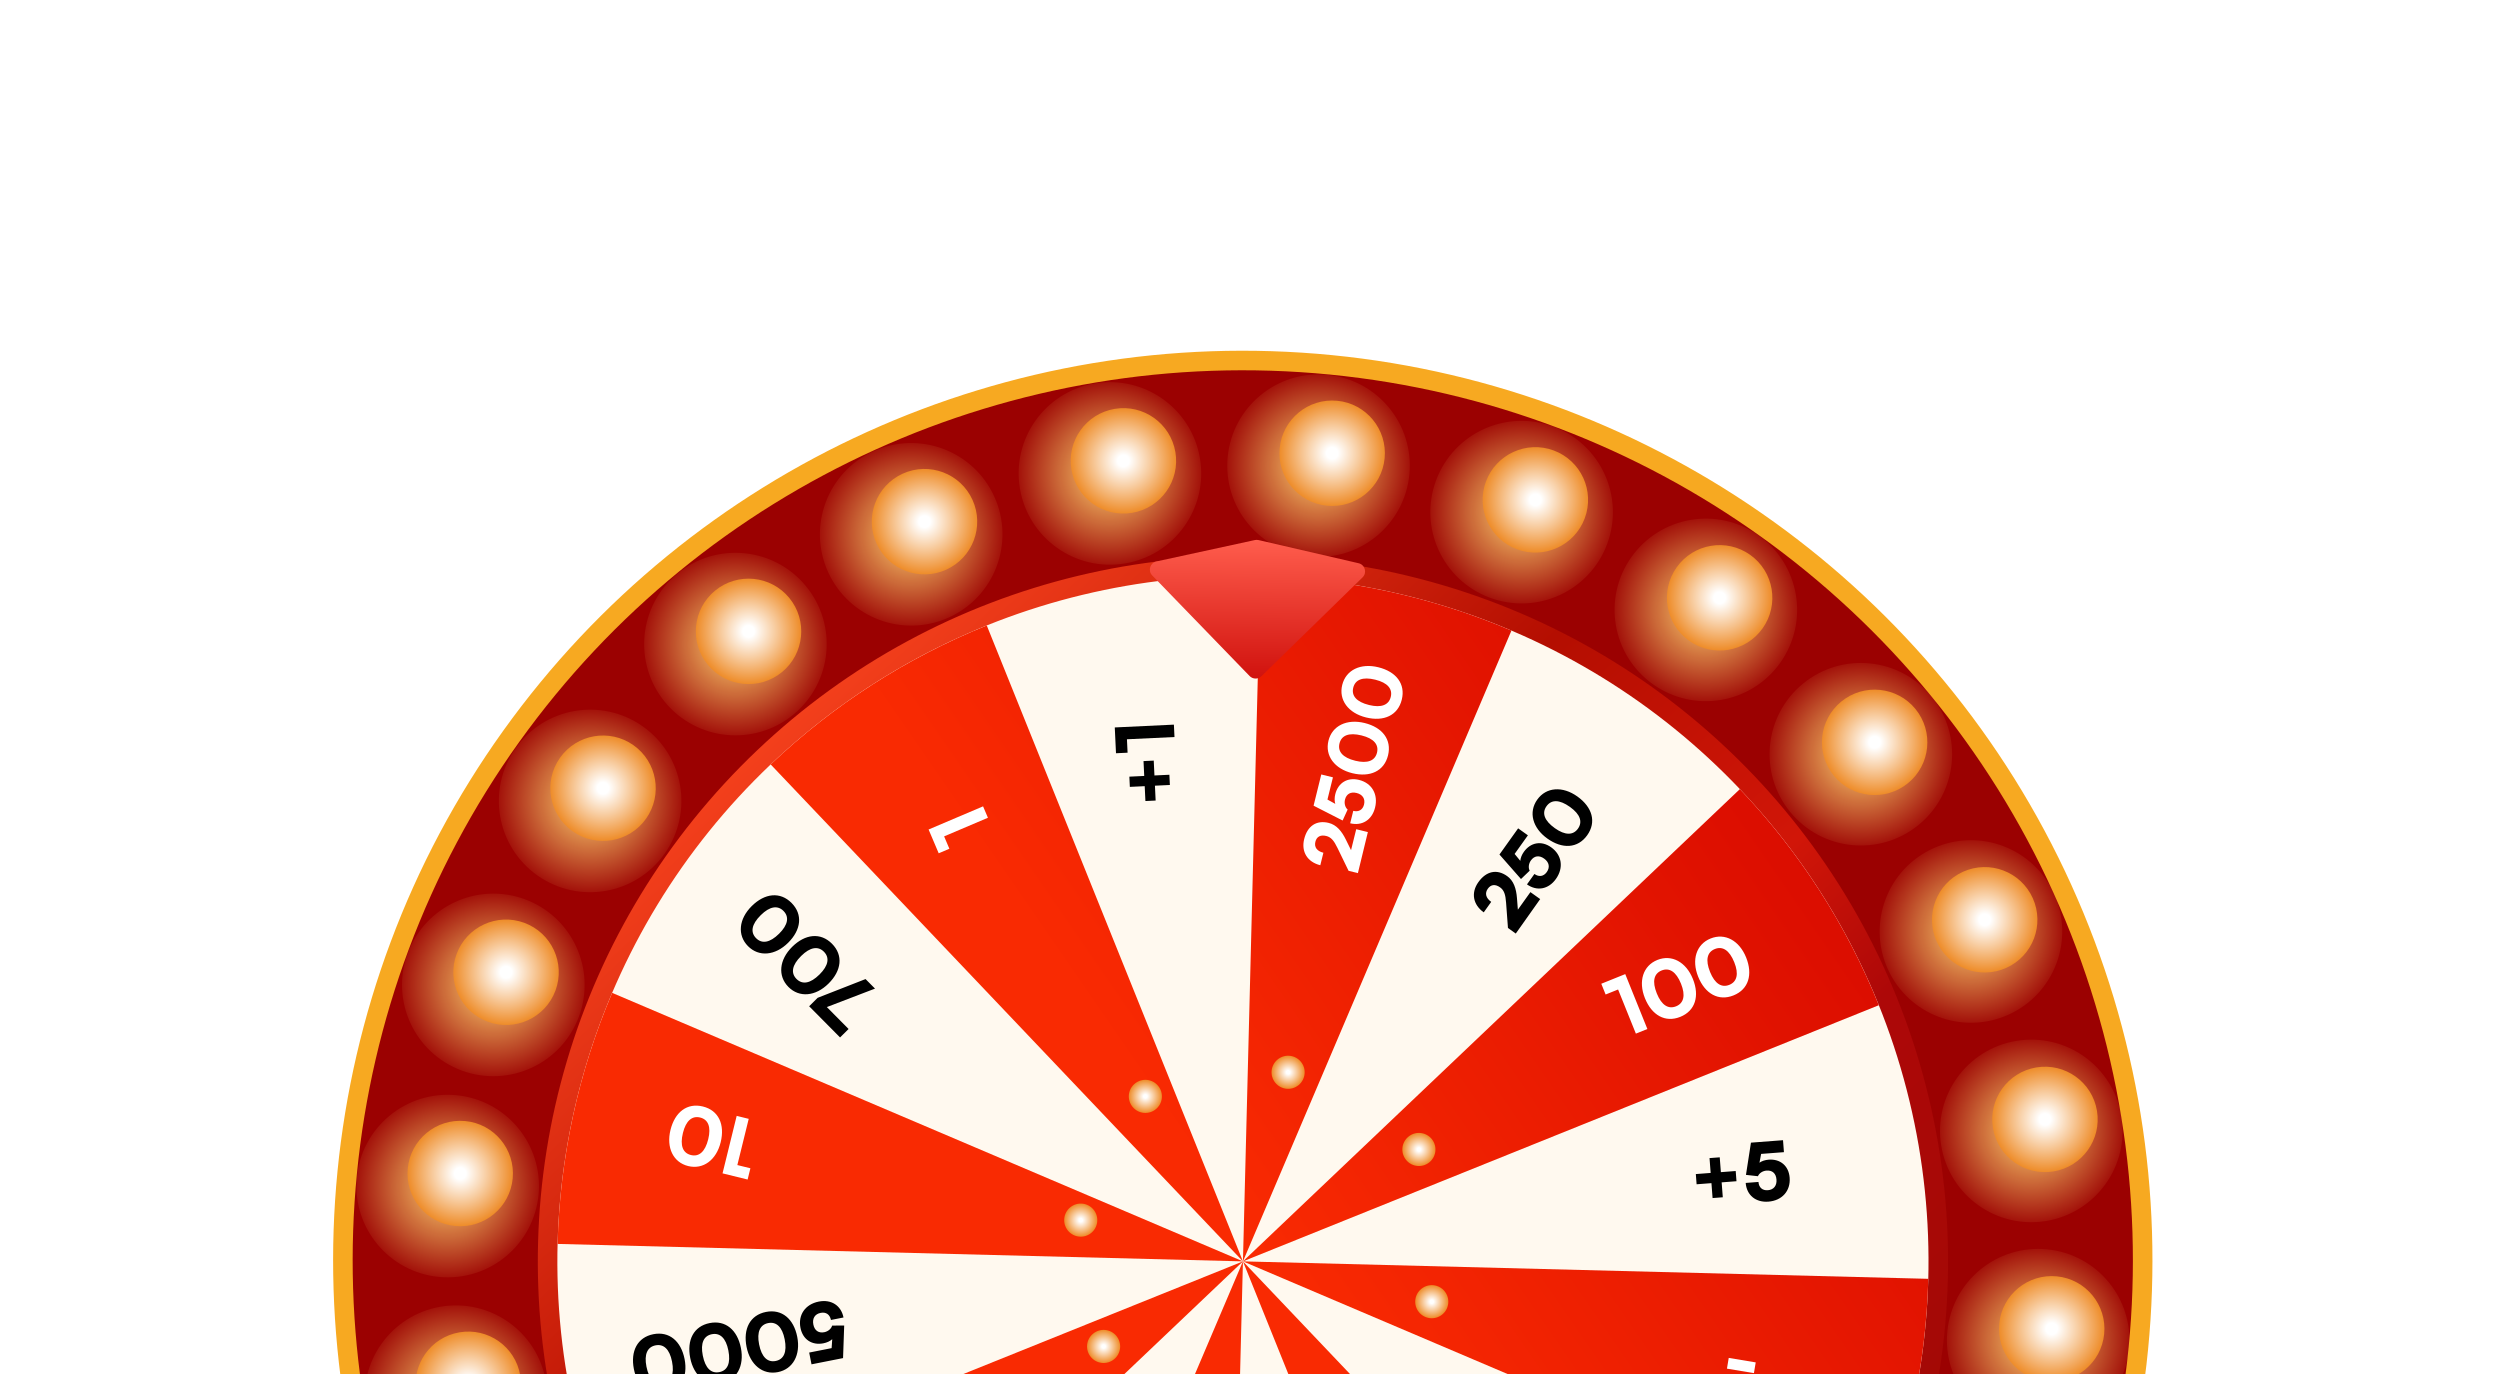<svg width="1166" height="641" viewBox="0 0 1166 641" fill="none" xmlns="http://www.w3.org/2000/svg">
<circle cx="579.634" cy="587.85" r="419.708" transform="rotate(35.623 579.634 587.85)" fill="#9B0101" stroke="#F7A921" stroke-width="9.117"/>
<circle cx="579.708" cy="588.305" r="324.305" transform="rotate(46.458 579.708 588.305)" fill="#FFF9EF" stroke="url(#paint0_linear_126_9017)" stroke-width="9.117"/>
<path d="M359.439 356.531C388.651 328.769 422.849 306.779 460.229 291.72L579.708 588.305L359.439 356.531Z" fill="url(#paint1_linear_126_9017)"/>
<path d="M260.065 580.17C261.091 539.883 269.723 500.152 285.507 463.072L579.708 588.305L260.065 580.17Z" fill="url(#paint2_linear_126_9017)"/>
<path d="M347.934 808.574C320.171 779.362 298.182 745.165 283.123 707.784L579.708 588.305L347.934 808.574Z" fill="url(#paint3_linear_126_9017)"/>
<path d="M571.572 907.948C531.285 906.923 491.555 898.291 454.475 882.507L579.708 588.305L571.572 907.948Z" fill="url(#paint4_linear_126_9017)"/>
<path d="M799.977 820.08C770.765 847.842 736.568 869.832 699.187 884.89L579.708 588.305L799.977 820.08Z" fill="url(#paint5_linear_126_9017)"/>
<path d="M899.351 596.441C898.326 636.728 889.694 676.458 873.91 713.538L579.708 588.305L899.351 596.441Z" fill="url(#paint6_linear_126_9017)"/>
<path d="M811.483 368.036C839.245 397.249 861.234 431.446 876.293 468.827L579.708 588.305L811.483 368.036Z" fill="url(#paint7_linear_126_9017)"/>
<path d="M587.844 268.662C628.131 269.688 667.861 278.32 704.941 294.104L579.708 588.305L587.844 268.662Z" fill="url(#paint8_linear_126_9017)"/>
<circle cx="950.613" cy="625.056" r="42.572" transform="rotate(-84.317 950.613 625.056)" fill="url(#paint9_radial_126_9017)"/>
<g filter="url(#filter0_i_126_9017)">
<circle cx="950.84" cy="625.332" r="24.58" transform="rotate(-84.317 950.84 625.332)" fill="url(#paint10_radial_126_9017)"/>
</g>
<circle cx="947.402" cy="527.464" r="42.572" transform="rotate(-99.377 947.402 527.464)" fill="url(#paint11_radial_126_9017)"/>
<g filter="url(#filter1_i_126_9017)">
<circle cx="947.694" cy="527.673" r="24.58" transform="rotate(-99.377 947.694 527.673)" fill="url(#paint12_radial_126_9017)"/>
</g>
<circle cx="919.251" cy="434.436" r="42.572" transform="rotate(-114.227 919.251 434.436)" fill="url(#paint13_radial_126_9017)"/>
<g filter="url(#filter2_i_126_9017)">
<circle cx="919.586" cy="434.563" r="24.58" transform="rotate(-114.227 919.586 434.563)" fill="url(#paint14_radial_126_9017)"/>
</g>
<circle cx="867.898" cy="351.772" r="42.572" transform="rotate(-129.215 867.898 351.772)" fill="url(#paint15_radial_126_9017)"/>
<g filter="url(#filter3_i_126_9017)">
<circle cx="868.255" cy="351.808" r="24.58" transform="rotate(-129.215 868.255 351.808)" fill="url(#paint16_radial_126_9017)"/>
</g>
<g filter="url(#filter4_i_126_9017)">
<circle cx="659.866" cy="537.865" r="7.722" transform="rotate(-129.215 659.866 537.865)" fill="url(#paint17_radial_126_9017)"/>
</g>
<g filter="url(#filter5_i_126_9017)">
<circle cx="665.866" cy="608.865" r="7.722" transform="rotate(-129.215 665.866 608.865)" fill="url(#paint18_radial_126_9017)"/>
</g>
<g filter="url(#filter6_i_126_9017)">
<circle cx="512.809" cy="629.733" r="7.722" transform="rotate(-129.215 512.809 629.733)" fill="url(#paint19_radial_126_9017)"/>
</g>
<g filter="url(#filter7_i_126_9017)">
<circle cx="502.148" cy="570.821" r="7.722" transform="rotate(-129.215 502.148 570.821)" fill="url(#paint20_radial_126_9017)"/>
</g>
<g filter="url(#filter8_i_126_9017)">
<circle cx="532.287" cy="513.105" r="7.722" transform="rotate(-129.215 532.287 513.105)" fill="url(#paint21_radial_126_9017)"/>
</g>
<g filter="url(#filter9_i_126_9017)">
<circle cx="598.867" cy="501.865" r="7.722" transform="rotate(-129.215 598.867 501.865)" fill="url(#paint22_radial_126_9017)"/>
</g>
<circle cx="795.609" cy="284.456" r="42.572" transform="rotate(-144.599 795.609 284.456)" fill="url(#paint23_radial_126_9017)"/>
<g filter="url(#filter10_i_126_9017)">
<circle cx="795.962" cy="284.396" r="24.58" transform="rotate(-144.599 795.962 284.396)" fill="url(#paint24_radial_126_9017)"/>
</g>
<circle cx="709.685" cy="238.864" r="42.572" transform="rotate(-159.54 709.685 238.864)" fill="url(#paint25_radial_126_9017)"/>
<g filter="url(#filter11_i_126_9017)">
<circle cx="710.012" cy="238.714" r="24.58" transform="rotate(-159.54 710.012 238.714)" fill="url(#paint26_radial_126_9017)"/>
</g>
<circle cx="614.964" cy="217.191" r="42.572" transform="rotate(-174.528 614.964 217.191)" fill="url(#paint27_radial_126_9017)"/>
<g filter="url(#filter12_i_126_9017)">
<circle cx="615.24" cy="216.963" r="24.58" transform="rotate(-174.528 615.24 216.963)" fill="url(#paint28_radial_126_9017)"/>
</g>
<circle cx="517.671" cy="220.805" r="42.572" transform="rotate(170.414 517.671 220.805)" fill="url(#paint29_radial_126_9017)"/>
<g filter="url(#filter13_i_126_9017)">
<circle cx="517.879" cy="220.513" r="24.58" transform="rotate(170.414 517.879 220.513)" fill="url(#paint30_radial_126_9017)"/>
</g>
<circle cx="424.981" cy="249.209" r="42.572" transform="rotate(155.562 424.981 249.209)" fill="url(#paint31_radial_126_9017)"/>
<g filter="url(#filter14_i_126_9017)">
<circle cx="425.106" cy="248.873" r="24.58" transform="rotate(155.562 425.106 248.873)" fill="url(#paint32_radial_126_9017)"/>
</g>
<circle cx="343.003" cy="300.398" r="42.572" transform="rotate(140.568 343.003 300.398)" fill="url(#paint33_radial_126_9017)"/>
<g filter="url(#filter15_i_126_9017)">
<circle cx="343.038" cy="300.041" r="24.58" transform="rotate(140.568 343.038 300.041)" fill="url(#paint34_radial_126_9017)"/>
</g>
<circle cx="275.235" cy="373.557" r="42.572" transform="rotate(125.18 275.235 373.557)" fill="url(#paint35_radial_126_9017)"/>
<g filter="url(#filter16_i_126_9017)">
<circle cx="275.175" cy="373.204" r="24.58" transform="rotate(125.18 275.175 373.204)" fill="url(#paint36_radial_126_9017)"/>
</g>
<circle cx="230.09" cy="459.364" r="42.572" transform="rotate(110.243 230.09 459.364)" fill="url(#paint37_radial_126_9017)"/>
<g filter="url(#filter17_i_126_9017)">
<circle cx="229.939" cy="459.039" r="24.58" transform="rotate(110.243 229.939 459.039)" fill="url(#paint38_radial_126_9017)"/>
</g>
<circle cx="208.8" cy="553.181" r="42.572" transform="rotate(95.261 208.8 553.181)" fill="url(#paint39_radial_126_9017)"/>
<g filter="url(#filter18_i_126_9017)">
<circle cx="208.57" cy="552.905" r="24.58" transform="rotate(95.261 208.57 552.905)" fill="url(#paint40_radial_126_9017)"/>
</g>
<circle cx="212.622" cy="651.413" r="42.572" transform="rotate(80.206 212.622 651.413)" fill="url(#paint41_radial_126_9017)"/>
<g filter="url(#filter19_i_126_9017)">
<circle cx="212.329" cy="651.207" r="24.58" transform="rotate(80.206 212.329 651.207)" fill="url(#paint42_radial_126_9017)"/>
</g>
<g filter="url(#filter20_d_126_9017)">
<path d="M582.814 308.132L537.393 261.226C535.262 259.025 536.377 255.34 539.371 254.689L585.277 244.717C585.842 244.594 586.426 244.598 586.988 244.729L633.649 255.53C636.657 256.226 637.707 259.972 635.499 262.131L588.352 308.209C586.803 309.722 584.32 309.688 582.814 308.132Z" fill="url(#paint43_linear_126_9017)"/>
</g>
<path d="M790.933 547.586L797.852 547.056L797.322 540.137L802.084 539.773L802.614 546.692L809.533 546.162L809.897 550.924L802.978 551.454L803.511 558.41L798.749 558.774L798.217 551.818L791.297 552.348L790.933 547.586ZM824.776 560.449C818.861 560.902 814.628 557.409 814.192 551.718L820.144 551.262C820.343 553.866 821.988 555.312 824.518 555.118C827.233 554.91 828.773 553.034 828.551 550.132C828.335 547.305 826.644 545.75 823.929 545.958C822.069 546.101 820.469 547.196 819.902 548.587L814.316 547.966L816.645 532.933L831.6 531.789L832.027 537.369L821.388 538.183L820.617 542.283C821.753 541.485 823.25 540.996 824.923 540.868C830.28 540.458 834.271 543.707 834.698 549.287C835.171 555.462 831.137 559.962 824.776 560.449Z" fill="black"/>
<path d="M805.448 638.336L806.279 633.331L818.866 635.42L818.035 640.426L805.448 638.336Z" fill="white"/>
<path d="M754.675 461.498L748.861 463.841L746.839 458.823L758.016 454.319L768.336 479.926L762.973 482.087L754.675 461.498ZM767.202 465.58C764.008 457.656 766.317 450.41 772.995 447.719C779.674 445.027 786.362 448.647 789.556 456.571C792.749 464.496 790.717 471.429 783.692 474.26C776.667 477.091 770.395 473.505 767.202 465.58ZM772.738 463.349C774.956 468.851 778.147 470.783 781.712 469.346C785.276 467.91 786.236 464.305 784.019 458.803C781.732 453.128 778.54 451.196 774.976 452.632C771.412 454.069 770.451 457.674 772.738 463.349ZM792.039 455.57C788.846 447.646 791.155 440.4 797.833 437.709C804.512 435.017 811.2 438.637 814.393 446.561C817.587 454.486 815.554 461.419 808.53 464.25C801.505 467.081 795.233 463.495 792.039 455.57ZM797.576 453.339C799.793 458.841 802.985 460.773 806.549 459.336C810.114 457.9 811.074 454.295 808.857 448.793C806.57 443.118 803.378 441.186 799.813 442.622C796.249 444.059 795.289 447.664 797.576 453.339Z" fill="white"/>
<path d="M718.339 419.332L706.957 435.409L703.312 432.808L702.436 420.999C702.174 417.191 701.493 415.192 699.64 413.87C697.363 412.245 695.346 412.501 693.916 414.506C692.42 416.601 692.981 418.834 695.501 420.633L692.012 425.522C686.971 421.925 685.988 416.365 689.521 411.415C693.184 406.283 698.136 405.188 702.934 408.612C706.001 410.801 707.169 414.431 707.514 418.893L707.932 424.28L713.784 416.081L718.339 419.332ZM725.672 409.957C722.226 414.785 716.831 415.793 712.184 412.478L715.652 407.619C717.778 409.136 719.942 408.801 721.416 406.736C722.998 404.519 722.546 402.134 720.177 400.444C717.869 398.796 715.592 399.097 714.01 401.313C712.927 402.832 712.741 404.762 713.444 406.089L709.386 409.976L699.346 398.548L708.058 386.34L712.613 389.591L706.415 398.276L709.066 401.497C709.183 400.114 709.768 398.652 710.743 397.286C713.864 392.913 718.916 391.935 723.471 395.186C728.512 398.783 729.378 404.764 725.672 409.957ZM721.703 391.113C714.749 386.15 712.798 378.799 716.981 372.938C721.164 367.077 728.749 366.532 735.704 371.495C742.658 376.458 744.673 383.397 740.273 389.561C735.874 395.726 728.657 396.076 721.703 391.113ZM725.17 386.254C729.999 389.7 733.729 389.612 735.961 386.484C738.193 383.356 737.064 379.8 732.236 376.354C727.256 372.8 723.526 372.888 721.293 376.016C719.061 379.144 720.19 382.7 725.17 386.254Z" fill="black"/>
<path d="M637.974 388.081L633.326 407.224L628.979 406.151L623.808 395.498C622.16 392.056 620.788 390.449 618.579 389.904C615.862 389.233 614.083 390.216 613.493 392.606C612.876 395.106 614.221 396.975 617.227 397.717L615.788 403.548C609.775 402.064 606.811 397.259 608.268 391.355C609.779 385.234 613.978 382.389 619.701 383.802C623.359 384.704 625.784 387.647 627.75 391.668L630.127 396.52L632.54 386.74L637.974 388.081ZM641.33 376.662C639.908 382.421 635.266 385.349 629.724 383.981L631.155 378.186C633.69 378.812 635.578 377.702 636.186 375.239C636.839 372.595 635.538 370.545 632.713 369.847C629.96 369.168 627.955 370.287 627.302 372.931C626.855 374.742 627.395 376.605 628.538 377.578L626.201 382.689L612.652 375.771L616.246 361.21L621.679 362.551L619.122 372.91L622.775 374.926C622.373 373.597 622.377 372.023 622.779 370.393C624.067 365.177 628.402 362.404 633.835 363.745C639.848 365.229 642.859 370.468 641.33 376.662ZM630.689 360.612C622.394 358.565 617.869 352.452 619.595 345.462C621.32 338.471 628.169 335.166 636.464 337.213C644.758 339.26 649.191 344.965 647.377 352.318C645.562 359.671 638.983 362.659 630.689 360.612ZM632.119 354.816C637.878 356.238 641.312 354.78 642.233 351.049C643.154 347.318 640.793 344.43 635.033 343.008C629.093 341.542 625.659 343 624.738 346.731C623.817 350.462 626.179 353.35 632.119 354.816ZM637.105 334.613C628.811 332.566 624.286 326.454 626.011 319.463C627.737 312.472 634.586 309.167 642.88 311.214C651.175 313.261 655.608 318.967 653.793 326.32C651.978 333.673 645.4 336.66 637.105 334.613ZM638.536 328.818C644.295 330.239 647.729 328.781 648.65 325.05C649.571 321.319 647.209 318.431 641.45 317.009C635.51 315.543 632.076 317.001 631.155 320.732C630.234 324.463 632.595 327.352 638.536 328.818Z" fill="white"/>
<path d="M534.22 373.603L533.892 366.671L526.96 367L526.734 362.23L533.665 361.901L533.336 354.97L538.106 354.743L538.435 361.675L545.404 361.344L545.63 366.114L538.662 366.445L538.991 373.376L534.22 373.603ZM525.608 344.798L525.905 351.058L520.501 351.315L519.93 339.278L547.507 337.969L547.781 343.745L525.608 344.798Z" fill="black"/>
<path d="M440.336 390.087L442.788 395.855L437.809 397.971L433.095 386.881L458.503 376.081L460.765 381.403L440.336 390.087Z" fill="white"/>
<path d="M391.804 483.863L377.385 469.316L381.36 465.376L403.691 456.637L408.103 461.088L385.641 469.695L395.779 479.923L391.804 483.863ZM386.433 458.728C380.365 464.743 372.79 465.422 367.721 460.308C362.652 455.194 363.398 447.626 369.466 441.611C375.534 435.597 382.713 434.784 388.045 440.163C393.376 445.542 392.5 452.714 386.433 458.728ZM382.23 454.489C386.443 450.313 386.987 446.622 384.282 443.893C381.577 441.163 377.881 441.675 373.668 445.851C369.323 450.158 368.779 453.849 371.484 456.578C374.189 459.308 377.885 458.796 382.23 454.489ZM367.581 439.709C361.513 445.724 353.939 446.403 348.87 441.289C343.801 436.175 344.546 428.607 350.614 422.592C356.682 416.578 363.861 415.765 369.193 421.144C374.525 426.523 373.649 433.695 367.581 439.709ZM363.379 435.47C367.592 431.294 368.136 427.603 365.43 424.874C362.725 422.144 359.03 422.656 354.816 426.832C350.471 431.139 349.927 434.83 352.632 437.559C355.337 440.288 359.033 439.777 363.379 435.47Z" fill="black"/>
<path d="M343.898 543.384L349.984 544.882L348.691 550.135L336.99 547.255L343.588 520.447L349.203 521.829L343.898 543.384ZM336.122 532.748C334.08 541.044 327.97 545.573 320.979 543.852C313.987 542.131 310.677 535.284 312.719 526.988C314.761 518.692 320.463 514.256 327.818 516.066C335.172 517.876 338.164 524.452 336.122 532.748ZM330.325 531.322C331.743 525.562 330.283 522.129 326.551 521.21C322.82 520.292 319.933 522.655 318.515 528.415C317.053 534.356 318.513 537.789 322.245 538.708C325.976 539.626 328.863 537.263 330.325 531.322Z" fill="white"/>
<path d="M381.867 607.058C387.687 605.908 392.304 608.874 393.411 614.474L387.556 615.631C387.049 613.069 385.245 611.829 382.756 612.321C380.084 612.849 378.777 614.895 379.341 617.75C379.891 620.531 381.754 621.874 384.426 621.346C386.256 620.984 387.715 619.707 388.113 618.259L393.732 618.213L393.201 633.416L378.488 636.325L377.403 630.835L387.87 628.766L388.15 624.603C387.117 625.53 385.688 626.193 384.041 626.518C378.771 627.56 374.424 624.807 373.338 619.317C372.137 613.241 375.609 608.295 381.867 607.058ZM371.832 623.494C373.489 631.875 369.867 638.562 362.803 639.958C355.739 641.355 349.845 636.549 348.188 628.168C346.531 619.787 349.823 613.355 357.253 611.886C364.683 610.417 370.175 615.112 371.832 623.494ZM365.976 624.651C364.825 618.832 362.05 616.338 358.28 617.083C354.511 617.829 352.894 621.191 354.044 627.01C355.231 633.013 358.006 635.507 361.775 634.761C365.545 634.016 367.162 630.654 365.976 624.651ZM345.561 628.687C347.218 637.069 343.596 643.756 336.532 645.152C329.469 646.549 323.575 641.743 321.918 633.362C320.261 624.98 323.553 618.549 330.983 617.08C338.412 615.611 343.904 620.306 345.561 628.687ZM339.705 629.845C338.555 624.026 335.78 621.532 332.01 622.277C328.24 623.022 326.623 626.384 327.774 632.204C328.96 638.206 331.735 640.7 335.505 639.955C339.275 639.21 340.892 635.847 339.705 629.845ZM319.291 633.881C320.948 642.262 317.326 648.949 310.262 650.346C303.198 651.742 297.304 646.937 295.647 638.555C293.99 630.174 297.282 623.742 304.712 622.273C312.142 620.805 317.634 625.5 319.291 633.881ZM313.435 635.039C312.284 629.219 309.509 626.725 305.74 627.471C301.97 628.216 300.353 631.578 301.503 637.397C302.69 643.4 305.465 645.894 309.234 645.148C313.004 644.403 314.621 641.041 313.435 635.039Z" fill="black"/>
<defs>
<filter id="filter0_i_126_9017" x="926.258" y="598.724" width="51.191" height="51.19" filterUnits="userSpaceOnUse" color-interpolation-filters="sRGB">
<feFlood flood-opacity="0" result="BackgroundImageFix"/>
<feBlend mode="normal" in="SourceGraphic" in2="BackgroundImageFix" result="shape"/>
<feColorMatrix in="SourceAlpha" type="matrix" values="0 0 0 0 0 0 0 0 0 0 0 0 0 0 0 0 0 0 127 0" result="hardAlpha"/>
<feOffset dx="6.082" dy="-5.575"/>
<feGaussianBlur stdDeviation="1.014"/>
<feComposite in2="hardAlpha" operator="arithmetic" k2="-1" k3="1"/>
<feColorMatrix type="matrix" values="0 0 0 0 0 0 0 0 0 0 0 0 0 0 0 0 0 0 0.04 0"/>
<feBlend mode="normal" in2="shape" result="effect1_innerShadow_126_9017"/>
</filter>
<filter id="filter1_i_126_9017" x="923.11" y="501.062" width="51.195" height="51.195" filterUnits="userSpaceOnUse" color-interpolation-filters="sRGB">
<feFlood flood-opacity="0" result="BackgroundImageFix"/>
<feBlend mode="normal" in="SourceGraphic" in2="BackgroundImageFix" result="shape"/>
<feColorMatrix in="SourceAlpha" type="matrix" values="0 0 0 0 0 0 0 0 0 0 0 0 0 0 0 0 0 0 127 0" result="hardAlpha"/>
<feOffset dx="6.082" dy="-5.575"/>
<feGaussianBlur stdDeviation="1.014"/>
<feComposite in2="hardAlpha" operator="arithmetic" k2="-1" k3="1"/>
<feColorMatrix type="matrix" values="0 0 0 0 0 0 0 0 0 0 0 0 0 0 0 0 0 0 0.04 0"/>
<feBlend mode="normal" in2="shape" result="effect1_innerShadow_126_9017"/>
</filter>
<filter id="filter2_i_126_9017" x="895" y="407.949" width="51.2" height="51.199" filterUnits="userSpaceOnUse" color-interpolation-filters="sRGB">
<feFlood flood-opacity="0" result="BackgroundImageFix"/>
<feBlend mode="normal" in="SourceGraphic" in2="BackgroundImageFix" result="shape"/>
<feColorMatrix in="SourceAlpha" type="matrix" values="0 0 0 0 0 0 0 0 0 0 0 0 0 0 0 0 0 0 127 0" result="hardAlpha"/>
<feOffset dx="6.082" dy="-5.575"/>
<feGaussianBlur stdDeviation="1.014"/>
<feComposite in2="hardAlpha" operator="arithmetic" k2="-1" k3="1"/>
<feColorMatrix type="matrix" values="0 0 0 0 0 0 0 0 0 0 0 0 0 0 0 0 0 0 0.04 0"/>
<feBlend mode="normal" in2="shape" result="effect1_innerShadow_126_9017"/>
</filter>
<filter id="filter3_i_126_9017" x="843.674" y="325.2" width="51.189" height="51.188" filterUnits="userSpaceOnUse" color-interpolation-filters="sRGB">
<feFlood flood-opacity="0" result="BackgroundImageFix"/>
<feBlend mode="normal" in="SourceGraphic" in2="BackgroundImageFix" result="shape"/>
<feColorMatrix in="SourceAlpha" type="matrix" values="0 0 0 0 0 0 0 0 0 0 0 0 0 0 0 0 0 0 127 0" result="hardAlpha"/>
<feOffset dx="6.082" dy="-5.575"/>
<feGaussianBlur stdDeviation="1.014"/>
<feComposite in2="hardAlpha" operator="arithmetic" k2="-1" k3="1"/>
<feColorMatrix type="matrix" values="0 0 0 0 0 0 0 0 0 0 0 0 0 0 0 0 0 0 0.04 0"/>
<feBlend mode="normal" in2="shape" result="effect1_innerShadow_126_9017"/>
</filter>
<filter id="filter4_i_126_9017" x="652.143" y="529.506" width="16.082" height="16.082" filterUnits="userSpaceOnUse" color-interpolation-filters="sRGB">
<feFlood flood-opacity="0" result="BackgroundImageFix"/>
<feBlend mode="normal" in="SourceGraphic" in2="BackgroundImageFix" result="shape"/>
<feColorMatrix in="SourceAlpha" type="matrix" values="0 0 0 0 0 0 0 0 0 0 0 0 0 0 0 0 0 0 127 0" result="hardAlpha"/>
<feOffset dx="1.911" dy="-1.751"/>
<feGaussianBlur stdDeviation="0.318"/>
<feComposite in2="hardAlpha" operator="arithmetic" k2="-1" k3="1"/>
<feColorMatrix type="matrix" values="0 0 0 0 0 0 0 0 0 0 0 0 0 0 0 0 0 0 0.04 0"/>
<feBlend mode="normal" in2="shape" result="effect1_innerShadow_126_9017"/>
</filter>
<filter id="filter5_i_126_9017" x="658.143" y="600.506" width="16.082" height="16.082" filterUnits="userSpaceOnUse" color-interpolation-filters="sRGB">
<feFlood flood-opacity="0" result="BackgroundImageFix"/>
<feBlend mode="normal" in="SourceGraphic" in2="BackgroundImageFix" result="shape"/>
<feColorMatrix in="SourceAlpha" type="matrix" values="0 0 0 0 0 0 0 0 0 0 0 0 0 0 0 0 0 0 127 0" result="hardAlpha"/>
<feOffset dx="1.911" dy="-1.751"/>
<feGaussianBlur stdDeviation="0.318"/>
<feComposite in2="hardAlpha" operator="arithmetic" k2="-1" k3="1"/>
<feColorMatrix type="matrix" values="0 0 0 0 0 0 0 0 0 0 0 0 0 0 0 0 0 0 0.04 0"/>
<feBlend mode="normal" in2="shape" result="effect1_innerShadow_126_9017"/>
</filter>
<filter id="filter6_i_126_9017" x="505.087" y="621.374" width="16.082" height="16.082" filterUnits="userSpaceOnUse" color-interpolation-filters="sRGB">
<feFlood flood-opacity="0" result="BackgroundImageFix"/>
<feBlend mode="normal" in="SourceGraphic" in2="BackgroundImageFix" result="shape"/>
<feColorMatrix in="SourceAlpha" type="matrix" values="0 0 0 0 0 0 0 0 0 0 0 0 0 0 0 0 0 0 127 0" result="hardAlpha"/>
<feOffset dx="1.911" dy="-1.751"/>
<feGaussianBlur stdDeviation="0.318"/>
<feComposite in2="hardAlpha" operator="arithmetic" k2="-1" k3="1"/>
<feColorMatrix type="matrix" values="0 0 0 0 0 0 0 0 0 0 0 0 0 0 0 0 0 0 0.04 0"/>
<feBlend mode="normal" in2="shape" result="effect1_innerShadow_126_9017"/>
</filter>
<filter id="filter7_i_126_9017" x="494.425" y="562.462" width="16.082" height="16.082" filterUnits="userSpaceOnUse" color-interpolation-filters="sRGB">
<feFlood flood-opacity="0" result="BackgroundImageFix"/>
<feBlend mode="normal" in="SourceGraphic" in2="BackgroundImageFix" result="shape"/>
<feColorMatrix in="SourceAlpha" type="matrix" values="0 0 0 0 0 0 0 0 0 0 0 0 0 0 0 0 0 0 127 0" result="hardAlpha"/>
<feOffset dx="1.911" dy="-1.751"/>
<feGaussianBlur stdDeviation="0.318"/>
<feComposite in2="hardAlpha" operator="arithmetic" k2="-1" k3="1"/>
<feColorMatrix type="matrix" values="0 0 0 0 0 0 0 0 0 0 0 0 0 0 0 0 0 0 0.04 0"/>
<feBlend mode="normal" in2="shape" result="effect1_innerShadow_126_9017"/>
</filter>
<filter id="filter8_i_126_9017" x="524.564" y="504.746" width="16.082" height="16.082" filterUnits="userSpaceOnUse" color-interpolation-filters="sRGB">
<feFlood flood-opacity="0" result="BackgroundImageFix"/>
<feBlend mode="normal" in="SourceGraphic" in2="BackgroundImageFix" result="shape"/>
<feColorMatrix in="SourceAlpha" type="matrix" values="0 0 0 0 0 0 0 0 0 0 0 0 0 0 0 0 0 0 127 0" result="hardAlpha"/>
<feOffset dx="1.911" dy="-1.751"/>
<feGaussianBlur stdDeviation="0.318"/>
<feComposite in2="hardAlpha" operator="arithmetic" k2="-1" k3="1"/>
<feColorMatrix type="matrix" values="0 0 0 0 0 0 0 0 0 0 0 0 0 0 0 0 0 0 0.04 0"/>
<feBlend mode="normal" in2="shape" result="effect1_innerShadow_126_9017"/>
</filter>
<filter id="filter9_i_126_9017" x="591.144" y="493.506" width="16.082" height="16.082" filterUnits="userSpaceOnUse" color-interpolation-filters="sRGB">
<feFlood flood-opacity="0" result="BackgroundImageFix"/>
<feBlend mode="normal" in="SourceGraphic" in2="BackgroundImageFix" result="shape"/>
<feColorMatrix in="SourceAlpha" type="matrix" values="0 0 0 0 0 0 0 0 0 0 0 0 0 0 0 0 0 0 127 0" result="hardAlpha"/>
<feOffset dx="1.911" dy="-1.751"/>
<feGaussianBlur stdDeviation="0.318"/>
<feComposite in2="hardAlpha" operator="arithmetic" k2="-1" k3="1"/>
<feColorMatrix type="matrix" values="0 0 0 0 0 0 0 0 0 0 0 0 0 0 0 0 0 0 0.04 0"/>
<feBlend mode="normal" in2="shape" result="effect1_innerShadow_126_9017"/>
</filter>
<filter id="filter10_i_126_9017" x="771.38" y="257.787" width="51.191" height="51.191" filterUnits="userSpaceOnUse" color-interpolation-filters="sRGB">
<feFlood flood-opacity="0" result="BackgroundImageFix"/>
<feBlend mode="normal" in="SourceGraphic" in2="BackgroundImageFix" result="shape"/>
<feColorMatrix in="SourceAlpha" type="matrix" values="0 0 0 0 0 0 0 0 0 0 0 0 0 0 0 0 0 0 127 0" result="hardAlpha"/>
<feOffset dx="6.082" dy="-5.575"/>
<feGaussianBlur stdDeviation="1.014"/>
<feComposite in2="hardAlpha" operator="arithmetic" k2="-1" k3="1"/>
<feColorMatrix type="matrix" values="0 0 0 0 0 0 0 0 0 0 0 0 0 0 0 0 0 0 0.04 0"/>
<feBlend mode="normal" in2="shape" result="effect1_innerShadow_126_9017"/>
</filter>
<filter id="filter11_i_126_9017" x="685.425" y="212.101" width="51.201" height="51.2" filterUnits="userSpaceOnUse" color-interpolation-filters="sRGB">
<feFlood flood-opacity="0" result="BackgroundImageFix"/>
<feBlend mode="normal" in="SourceGraphic" in2="BackgroundImageFix" result="shape"/>
<feColorMatrix in="SourceAlpha" type="matrix" values="0 0 0 0 0 0 0 0 0 0 0 0 0 0 0 0 0 0 127 0" result="hardAlpha"/>
<feOffset dx="6.082" dy="-5.575"/>
<feGaussianBlur stdDeviation="1.014"/>
<feComposite in2="hardAlpha" operator="arithmetic" k2="-1" k3="1"/>
<feColorMatrix type="matrix" values="0 0 0 0 0 0 0 0 0 0 0 0 0 0 0 0 0 0 0.04 0"/>
<feBlend mode="normal" in2="shape" result="effect1_innerShadow_126_9017"/>
</filter>
<filter id="filter12_i_126_9017" x="590.659" y="190.355" width="51.191" height="51.19" filterUnits="userSpaceOnUse" color-interpolation-filters="sRGB">
<feFlood flood-opacity="0" result="BackgroundImageFix"/>
<feBlend mode="normal" in="SourceGraphic" in2="BackgroundImageFix" result="shape"/>
<feColorMatrix in="SourceAlpha" type="matrix" values="0 0 0 0 0 0 0 0 0 0 0 0 0 0 0 0 0 0 127 0" result="hardAlpha"/>
<feOffset dx="6.082" dy="-5.575"/>
<feGaussianBlur stdDeviation="1.014"/>
<feComposite in2="hardAlpha" operator="arithmetic" k2="-1" k3="1"/>
<feColorMatrix type="matrix" values="0 0 0 0 0 0 0 0 0 0 0 0 0 0 0 0 0 0 0.04 0"/>
<feBlend mode="normal" in2="shape" result="effect1_innerShadow_126_9017"/>
</filter>
<filter id="filter13_i_126_9017" x="493.295" y="193.902" width="51.195" height="51.195" filterUnits="userSpaceOnUse" color-interpolation-filters="sRGB">
<feFlood flood-opacity="0" result="BackgroundImageFix"/>
<feBlend mode="normal" in="SourceGraphic" in2="BackgroundImageFix" result="shape"/>
<feColorMatrix in="SourceAlpha" type="matrix" values="0 0 0 0 0 0 0 0 0 0 0 0 0 0 0 0 0 0 127 0" result="hardAlpha"/>
<feOffset dx="6.082" dy="-5.575"/>
<feGaussianBlur stdDeviation="1.014"/>
<feComposite in2="hardAlpha" operator="arithmetic" k2="-1" k3="1"/>
<feColorMatrix type="matrix" values="0 0 0 0 0 0 0 0 0 0 0 0 0 0 0 0 0 0 0.04 0"/>
<feBlend mode="normal" in2="shape" result="effect1_innerShadow_126_9017"/>
</filter>
<filter id="filter14_i_126_9017" x="400.52" y="222.26" width="51.199" height="51.199" filterUnits="userSpaceOnUse" color-interpolation-filters="sRGB">
<feFlood flood-opacity="0" result="BackgroundImageFix"/>
<feBlend mode="normal" in="SourceGraphic" in2="BackgroundImageFix" result="shape"/>
<feColorMatrix in="SourceAlpha" type="matrix" values="0 0 0 0 0 0 0 0 0 0 0 0 0 0 0 0 0 0 127 0" result="hardAlpha"/>
<feOffset dx="6.082" dy="-5.575"/>
<feGaussianBlur stdDeviation="1.014"/>
<feComposite in2="hardAlpha" operator="arithmetic" k2="-1" k3="1"/>
<feColorMatrix type="matrix" values="0 0 0 0 0 0 0 0 0 0 0 0 0 0 0 0 0 0 0.04 0"/>
<feBlend mode="normal" in2="shape" result="effect1_innerShadow_126_9017"/>
</filter>
<filter id="filter15_i_126_9017" x="318.458" y="273.434" width="51.189" height="51.188" filterUnits="userSpaceOnUse" color-interpolation-filters="sRGB">
<feFlood flood-opacity="0" result="BackgroundImageFix"/>
<feBlend mode="normal" in="SourceGraphic" in2="BackgroundImageFix" result="shape"/>
<feColorMatrix in="SourceAlpha" type="matrix" values="0 0 0 0 0 0 0 0 0 0 0 0 0 0 0 0 0 0 127 0" result="hardAlpha"/>
<feOffset dx="6.082" dy="-5.575"/>
<feGaussianBlur stdDeviation="1.014"/>
<feComposite in2="hardAlpha" operator="arithmetic" k2="-1" k3="1"/>
<feColorMatrix type="matrix" values="0 0 0 0 0 0 0 0 0 0 0 0 0 0 0 0 0 0 0.04 0"/>
<feBlend mode="normal" in2="shape" result="effect1_innerShadow_126_9017"/>
</filter>
<filter id="filter16_i_126_9017" x="250.593" y="346.595" width="51.191" height="51.191" filterUnits="userSpaceOnUse" color-interpolation-filters="sRGB">
<feFlood flood-opacity="0" result="BackgroundImageFix"/>
<feBlend mode="normal" in="SourceGraphic" in2="BackgroundImageFix" result="shape"/>
<feColorMatrix in="SourceAlpha" type="matrix" values="0 0 0 0 0 0 0 0 0 0 0 0 0 0 0 0 0 0 127 0" result="hardAlpha"/>
<feOffset dx="6.082" dy="-5.575"/>
<feGaussianBlur stdDeviation="1.014"/>
<feComposite in2="hardAlpha" operator="arithmetic" k2="-1" k3="1"/>
<feColorMatrix type="matrix" values="0 0 0 0 0 0 0 0 0 0 0 0 0 0 0 0 0 0 0.04 0"/>
<feBlend mode="normal" in2="shape" result="effect1_innerShadow_126_9017"/>
</filter>
<filter id="filter17_i_126_9017" x="205.353" y="432.425" width="51.201" height="51.2" filterUnits="userSpaceOnUse" color-interpolation-filters="sRGB">
<feFlood flood-opacity="0" result="BackgroundImageFix"/>
<feBlend mode="normal" in="SourceGraphic" in2="BackgroundImageFix" result="shape"/>
<feColorMatrix in="SourceAlpha" type="matrix" values="0 0 0 0 0 0 0 0 0 0 0 0 0 0 0 0 0 0 127 0" result="hardAlpha"/>
<feOffset dx="6.082" dy="-5.575"/>
<feGaussianBlur stdDeviation="1.014"/>
<feComposite in2="hardAlpha" operator="arithmetic" k2="-1" k3="1"/>
<feColorMatrix type="matrix" values="0 0 0 0 0 0 0 0 0 0 0 0 0 0 0 0 0 0 0.04 0"/>
<feBlend mode="normal" in2="shape" result="effect1_innerShadow_126_9017"/>
</filter>
<filter id="filter18_i_126_9017" x="183.989" y="526.296" width="51.191" height="51.191" filterUnits="userSpaceOnUse" color-interpolation-filters="sRGB">
<feFlood flood-opacity="0" result="BackgroundImageFix"/>
<feBlend mode="normal" in="SourceGraphic" in2="BackgroundImageFix" result="shape"/>
<feColorMatrix in="SourceAlpha" type="matrix" values="0 0 0 0 0 0 0 0 0 0 0 0 0 0 0 0 0 0 127 0" result="hardAlpha"/>
<feOffset dx="6.082" dy="-5.575"/>
<feGaussianBlur stdDeviation="1.014"/>
<feComposite in2="hardAlpha" operator="arithmetic" k2="-1" k3="1"/>
<feColorMatrix type="matrix" values="0 0 0 0 0 0 0 0 0 0 0 0 0 0 0 0 0 0 0.04 0"/>
<feBlend mode="normal" in2="shape" result="effect1_innerShadow_126_9017"/>
</filter>
<filter id="filter19_i_126_9017" x="187.745" y="624.596" width="51.195" height="51.195" filterUnits="userSpaceOnUse" color-interpolation-filters="sRGB">
<feFlood flood-opacity="0" result="BackgroundImageFix"/>
<feBlend mode="normal" in="SourceGraphic" in2="BackgroundImageFix" result="shape"/>
<feColorMatrix in="SourceAlpha" type="matrix" values="0 0 0 0 0 0 0 0 0 0 0 0 0 0 0 0 0 0 127 0" result="hardAlpha"/>
<feOffset dx="6.082" dy="-5.575"/>
<feGaussianBlur stdDeviation="1.014"/>
<feComposite in2="hardAlpha" operator="arithmetic" k2="-1" k3="1"/>
<feColorMatrix type="matrix" values="0 0 0 0 0 0 0 0 0 0 0 0 0 0 0 0 0 0 0.04 0"/>
<feBlend mode="normal" in2="shape" result="effect1_innerShadow_126_9017"/>
</filter>
<filter id="filter20_d_126_9017" x="516.883" y="232.385" width="139.2" height="103.506" filterUnits="userSpaceOnUse" color-interpolation-filters="sRGB">
<feFlood flood-opacity="0" result="BackgroundImageFix"/>
<feColorMatrix in="SourceAlpha" type="matrix" values="0 0 0 0 0 0 0 0 0 0 0 0 0 0 0 0 0 0 127 0" result="hardAlpha"/>
<feOffset dy="7.163"/>
<feGaussianBlur stdDeviation="9.703"/>
<feComposite in2="hardAlpha" operator="out"/>
<feColorMatrix type="matrix" values="0 0 0 0 0 0 0 0 0 0 0 0 0 0 0 0 0 0 0.72 0"/>
<feBlend mode="normal" in2="BackgroundImageFix" result="effect1_dropShadow_126_9017"/>
<feBlend mode="normal" in="SourceGraphic" in2="effect1_dropShadow_126_9017" result="shape"/>
</filter>
<linearGradient id="paint0_linear_126_9017" x1="248.24" y1="576.583" x2="918.014" y2="588.305" gradientUnits="userSpaceOnUse">
<stop stop-color="#F4401C"/>
<stop offset="0.321" stop-color="#B40E01"/>
<stop offset="0.539" stop-color="#D11608"/>
<stop offset="0.66" stop-color="#AD0808"/>
<stop offset="1" stop-color="#9F0A04"/>
</linearGradient>
<linearGradient id="paint1_linear_126_9017" x1="845.577" y1="403.912" x2="584.429" y2="583.819" gradientUnits="userSpaceOnUse">
<stop stop-color="#DB0D00"/>
<stop offset="1" stop-color="#F92A02"/>
</linearGradient>
<linearGradient id="paint2_linear_126_9017" x1="845.577" y1="403.912" x2="584.429" y2="583.819" gradientUnits="userSpaceOnUse">
<stop stop-color="#DB0D00"/>
<stop offset="1" stop-color="#F92A02"/>
</linearGradient>
<linearGradient id="paint3_linear_126_9017" x1="845.577" y1="403.912" x2="584.429" y2="583.819" gradientUnits="userSpaceOnUse">
<stop stop-color="#DB0D00"/>
<stop offset="1" stop-color="#F92A02"/>
</linearGradient>
<linearGradient id="paint4_linear_126_9017" x1="845.577" y1="403.912" x2="584.429" y2="583.819" gradientUnits="userSpaceOnUse">
<stop stop-color="#DB0D00"/>
<stop offset="1" stop-color="#F92A02"/>
</linearGradient>
<linearGradient id="paint5_linear_126_9017" x1="845.577" y1="403.912" x2="584.429" y2="583.819" gradientUnits="userSpaceOnUse">
<stop stop-color="#DB0D00"/>
<stop offset="1" stop-color="#F92A02"/>
</linearGradient>
<linearGradient id="paint6_linear_126_9017" x1="845.577" y1="403.912" x2="584.429" y2="583.819" gradientUnits="userSpaceOnUse">
<stop stop-color="#DB0D00"/>
<stop offset="1" stop-color="#F92A02"/>
</linearGradient>
<linearGradient id="paint7_linear_126_9017" x1="845.577" y1="403.912" x2="584.429" y2="583.819" gradientUnits="userSpaceOnUse">
<stop stop-color="#DB0D00"/>
<stop offset="1" stop-color="#F92A02"/>
</linearGradient>
<linearGradient id="paint8_linear_126_9017" x1="845.577" y1="403.912" x2="584.429" y2="583.819" gradientUnits="userSpaceOnUse">
<stop stop-color="#DB0D00"/>
<stop offset="1" stop-color="#F92A02"/>
</linearGradient>
<radialGradient id="paint9_radial_126_9017" cx="0" cy="0" r="1" gradientUnits="userSpaceOnUse" gradientTransform="translate(950.613 625.056) rotate(90) scale(42.572)">
<stop stop-color="#FFD873"/>
<stop offset="1" stop-color="#FFD873" stop-opacity="0.08"/>
</radialGradient>
<radialGradient id="paint10_radial_126_9017" cx="0" cy="0" r="1" gradientUnits="userSpaceOnUse" gradientTransform="translate(950.84 625.332) rotate(90) scale(24.58)">
<stop offset="0.109" stop-color="white"/>
<stop offset="0.479" stop-color="#F8D0A7"/>
<stop offset="1" stop-color="#EE8C29"/>
</radialGradient>
<radialGradient id="paint11_radial_126_9017" cx="0" cy="0" r="1" gradientUnits="userSpaceOnUse" gradientTransform="translate(947.402 527.464) rotate(90) scale(42.572)">
<stop stop-color="#FFD873"/>
<stop offset="1" stop-color="#FFD873" stop-opacity="0.08"/>
</radialGradient>
<radialGradient id="paint12_radial_126_9017" cx="0" cy="0" r="1" gradientUnits="userSpaceOnUse" gradientTransform="translate(947.694 527.673) rotate(90) scale(24.58)">
<stop offset="0.109" stop-color="white"/>
<stop offset="0.479" stop-color="#F8D0A7"/>
<stop offset="1" stop-color="#EE8C29"/>
</radialGradient>
<radialGradient id="paint13_radial_126_9017" cx="0" cy="0" r="1" gradientUnits="userSpaceOnUse" gradientTransform="translate(919.251 434.436) rotate(90) scale(42.572)">
<stop stop-color="#FFD873"/>
<stop offset="1" stop-color="#FFD873" stop-opacity="0.08"/>
</radialGradient>
<radialGradient id="paint14_radial_126_9017" cx="0" cy="0" r="1" gradientUnits="userSpaceOnUse" gradientTransform="translate(919.586 434.563) rotate(90) scale(24.58)">
<stop offset="0.109" stop-color="white"/>
<stop offset="0.479" stop-color="#F8D0A7"/>
<stop offset="1" stop-color="#EE8C29"/>
</radialGradient>
<radialGradient id="paint15_radial_126_9017" cx="0" cy="0" r="1" gradientUnits="userSpaceOnUse" gradientTransform="translate(867.898 351.772) rotate(90) scale(42.572)">
<stop stop-color="#FFD873"/>
<stop offset="1" stop-color="#FFD873" stop-opacity="0.08"/>
</radialGradient>
<radialGradient id="paint16_radial_126_9017" cx="0" cy="0" r="1" gradientUnits="userSpaceOnUse" gradientTransform="translate(868.255 351.808) rotate(90) scale(24.58)">
<stop offset="0.109" stop-color="white"/>
<stop offset="0.479" stop-color="#F8D0A7"/>
<stop offset="1" stop-color="#EE8C29"/>
</radialGradient>
<radialGradient id="paint17_radial_126_9017" cx="0" cy="0" r="1" gradientUnits="userSpaceOnUse" gradientTransform="translate(659.866 537.865) rotate(90) scale(7.722)">
<stop offset="0.109" stop-color="white"/>
<stop offset="0.479" stop-color="#F8D0A7"/>
<stop offset="1" stop-color="#EE8C29"/>
</radialGradient>
<radialGradient id="paint18_radial_126_9017" cx="0" cy="0" r="1" gradientUnits="userSpaceOnUse" gradientTransform="translate(665.866 608.865) rotate(90) scale(7.722)">
<stop offset="0.109" stop-color="white"/>
<stop offset="0.479" stop-color="#F8D0A7"/>
<stop offset="1" stop-color="#EE8C29"/>
</radialGradient>
<radialGradient id="paint19_radial_126_9017" cx="0" cy="0" r="1" gradientUnits="userSpaceOnUse" gradientTransform="translate(512.809 629.733) rotate(90) scale(7.722)">
<stop offset="0.109" stop-color="white"/>
<stop offset="0.479" stop-color="#F8D0A7"/>
<stop offset="1" stop-color="#EE8C29"/>
</radialGradient>
<radialGradient id="paint20_radial_126_9017" cx="0" cy="0" r="1" gradientUnits="userSpaceOnUse" gradientTransform="translate(502.148 570.821) rotate(90) scale(7.722)">
<stop offset="0.109" stop-color="white"/>
<stop offset="0.479" stop-color="#F8D0A7"/>
<stop offset="1" stop-color="#EE8C29"/>
</radialGradient>
<radialGradient id="paint21_radial_126_9017" cx="0" cy="0" r="1" gradientUnits="userSpaceOnUse" gradientTransform="translate(532.287 513.105) rotate(90) scale(7.722)">
<stop offset="0.109" stop-color="white"/>
<stop offset="0.479" stop-color="#F8D0A7"/>
<stop offset="1" stop-color="#EE8C29"/>
</radialGradient>
<radialGradient id="paint22_radial_126_9017" cx="0" cy="0" r="1" gradientUnits="userSpaceOnUse" gradientTransform="translate(598.867 501.865) rotate(90) scale(7.722)">
<stop offset="0.109" stop-color="white"/>
<stop offset="0.479" stop-color="#F8D0A7"/>
<stop offset="1" stop-color="#EE8C29"/>
</radialGradient>
<radialGradient id="paint23_radial_126_9017" cx="0" cy="0" r="1" gradientUnits="userSpaceOnUse" gradientTransform="translate(795.609 284.456) rotate(90) scale(42.572)">
<stop stop-color="#FFD873"/>
<stop offset="1" stop-color="#FFD873" stop-opacity="0.08"/>
</radialGradient>
<radialGradient id="paint24_radial_126_9017" cx="0" cy="0" r="1" gradientUnits="userSpaceOnUse" gradientTransform="translate(795.962 284.396) rotate(90) scale(24.58)">
<stop offset="0.109" stop-color="white"/>
<stop offset="0.479" stop-color="#F8D0A7"/>
<stop offset="1" stop-color="#EE8C29"/>
</radialGradient>
<radialGradient id="paint25_radial_126_9017" cx="0" cy="0" r="1" gradientUnits="userSpaceOnUse" gradientTransform="translate(709.685 238.864) rotate(90) scale(42.572)">
<stop stop-color="#FFD873"/>
<stop offset="1" stop-color="#FFD873" stop-opacity="0.08"/>
</radialGradient>
<radialGradient id="paint26_radial_126_9017" cx="0" cy="0" r="1" gradientUnits="userSpaceOnUse" gradientTransform="translate(710.012 238.714) rotate(90) scale(24.58)">
<stop offset="0.109" stop-color="white"/>
<stop offset="0.479" stop-color="#F8D0A7"/>
<stop offset="1" stop-color="#EE8C29"/>
</radialGradient>
<radialGradient id="paint27_radial_126_9017" cx="0" cy="0" r="1" gradientUnits="userSpaceOnUse" gradientTransform="translate(614.964 217.191) rotate(90) scale(42.572)">
<stop stop-color="#FFD873"/>
<stop offset="1" stop-color="#FFD873" stop-opacity="0.08"/>
</radialGradient>
<radialGradient id="paint28_radial_126_9017" cx="0" cy="0" r="1" gradientUnits="userSpaceOnUse" gradientTransform="translate(615.24 216.963) rotate(90) scale(24.58)">
<stop offset="0.109" stop-color="white"/>
<stop offset="0.479" stop-color="#F8D0A7"/>
<stop offset="1" stop-color="#EE8C29"/>
</radialGradient>
<radialGradient id="paint29_radial_126_9017" cx="0" cy="0" r="1" gradientUnits="userSpaceOnUse" gradientTransform="translate(517.671 220.805) rotate(90) scale(42.572)">
<stop stop-color="#FFD873"/>
<stop offset="1" stop-color="#FFD873" stop-opacity="0.08"/>
</radialGradient>
<radialGradient id="paint30_radial_126_9017" cx="0" cy="0" r="1" gradientUnits="userSpaceOnUse" gradientTransform="translate(517.879 220.513) rotate(90) scale(24.58)">
<stop offset="0.109" stop-color="white"/>
<stop offset="0.479" stop-color="#F8D0A7"/>
<stop offset="1" stop-color="#EE8C29"/>
</radialGradient>
<radialGradient id="paint31_radial_126_9017" cx="0" cy="0" r="1" gradientUnits="userSpaceOnUse" gradientTransform="translate(424.981 249.209) rotate(90) scale(42.572)">
<stop stop-color="#FFD873"/>
<stop offset="1" stop-color="#FFD873" stop-opacity="0.08"/>
</radialGradient>
<radialGradient id="paint32_radial_126_9017" cx="0" cy="0" r="1" gradientUnits="userSpaceOnUse" gradientTransform="translate(425.106 248.873) rotate(90) scale(24.58)">
<stop offset="0.109" stop-color="white"/>
<stop offset="0.479" stop-color="#F8D0A7"/>
<stop offset="1" stop-color="#EE8C29"/>
</radialGradient>
<radialGradient id="paint33_radial_126_9017" cx="0" cy="0" r="1" gradientUnits="userSpaceOnUse" gradientTransform="translate(343.003 300.398) rotate(90) scale(42.572)">
<stop stop-color="#FFD873"/>
<stop offset="1" stop-color="#FFD873" stop-opacity="0.08"/>
</radialGradient>
<radialGradient id="paint34_radial_126_9017" cx="0" cy="0" r="1" gradientUnits="userSpaceOnUse" gradientTransform="translate(343.038 300.041) rotate(90) scale(24.58)">
<stop offset="0.109" stop-color="white"/>
<stop offset="0.479" stop-color="#F8D0A7"/>
<stop offset="1" stop-color="#EE8C29"/>
</radialGradient>
<radialGradient id="paint35_radial_126_9017" cx="0" cy="0" r="1" gradientUnits="userSpaceOnUse" gradientTransform="translate(275.235 373.557) rotate(90) scale(42.572)">
<stop stop-color="#FFD873"/>
<stop offset="1" stop-color="#FFD873" stop-opacity="0.08"/>
</radialGradient>
<radialGradient id="paint36_radial_126_9017" cx="0" cy="0" r="1" gradientUnits="userSpaceOnUse" gradientTransform="translate(275.175 373.204) rotate(90) scale(24.58)">
<stop offset="0.109" stop-color="white"/>
<stop offset="0.479" stop-color="#F8D0A7"/>
<stop offset="1" stop-color="#EE8C29"/>
</radialGradient>
<radialGradient id="paint37_radial_126_9017" cx="0" cy="0" r="1" gradientUnits="userSpaceOnUse" gradientTransform="translate(230.09 459.364) rotate(90) scale(42.572)">
<stop stop-color="#FFD873"/>
<stop offset="1" stop-color="#FFD873" stop-opacity="0.08"/>
</radialGradient>
<radialGradient id="paint38_radial_126_9017" cx="0" cy="0" r="1" gradientUnits="userSpaceOnUse" gradientTransform="translate(229.939 459.039) rotate(90) scale(24.58)">
<stop offset="0.109" stop-color="white"/>
<stop offset="0.479" stop-color="#F8D0A7"/>
<stop offset="1" stop-color="#EE8C29"/>
</radialGradient>
<radialGradient id="paint39_radial_126_9017" cx="0" cy="0" r="1" gradientUnits="userSpaceOnUse" gradientTransform="translate(208.8 553.181) rotate(90) scale(42.572)">
<stop stop-color="#FFD873"/>
<stop offset="1" stop-color="#FFD873" stop-opacity="0.08"/>
</radialGradient>
<radialGradient id="paint40_radial_126_9017" cx="0" cy="0" r="1" gradientUnits="userSpaceOnUse" gradientTransform="translate(208.57 552.905) rotate(90) scale(24.58)">
<stop offset="0.109" stop-color="white"/>
<stop offset="0.479" stop-color="#F8D0A7"/>
<stop offset="1" stop-color="#EE8C29"/>
</radialGradient>
<radialGradient id="paint41_radial_126_9017" cx="0" cy="0" r="1" gradientUnits="userSpaceOnUse" gradientTransform="translate(212.622 651.413) rotate(90) scale(42.572)">
<stop stop-color="#FFD873"/>
<stop offset="1" stop-color="#FFD873" stop-opacity="0.08"/>
</radialGradient>
<radialGradient id="paint42_radial_126_9017" cx="0" cy="0" r="1" gradientUnits="userSpaceOnUse" gradientTransform="translate(212.329 651.207) rotate(90) scale(24.58)">
<stop offset="0.109" stop-color="white"/>
<stop offset="0.479" stop-color="#F8D0A7"/>
<stop offset="1" stop-color="#EE8C29"/>
</radialGradient>
<linearGradient id="paint43_linear_126_9017" x1="586.664" y1="244.536" x2="586.074" y2="310.957" gradientUnits="userSpaceOnUse">
<stop stop-color="#FF5D4D"/>
<stop offset="1" stop-color="#CF100C"/>
</linearGradient>
</defs>
</svg>
